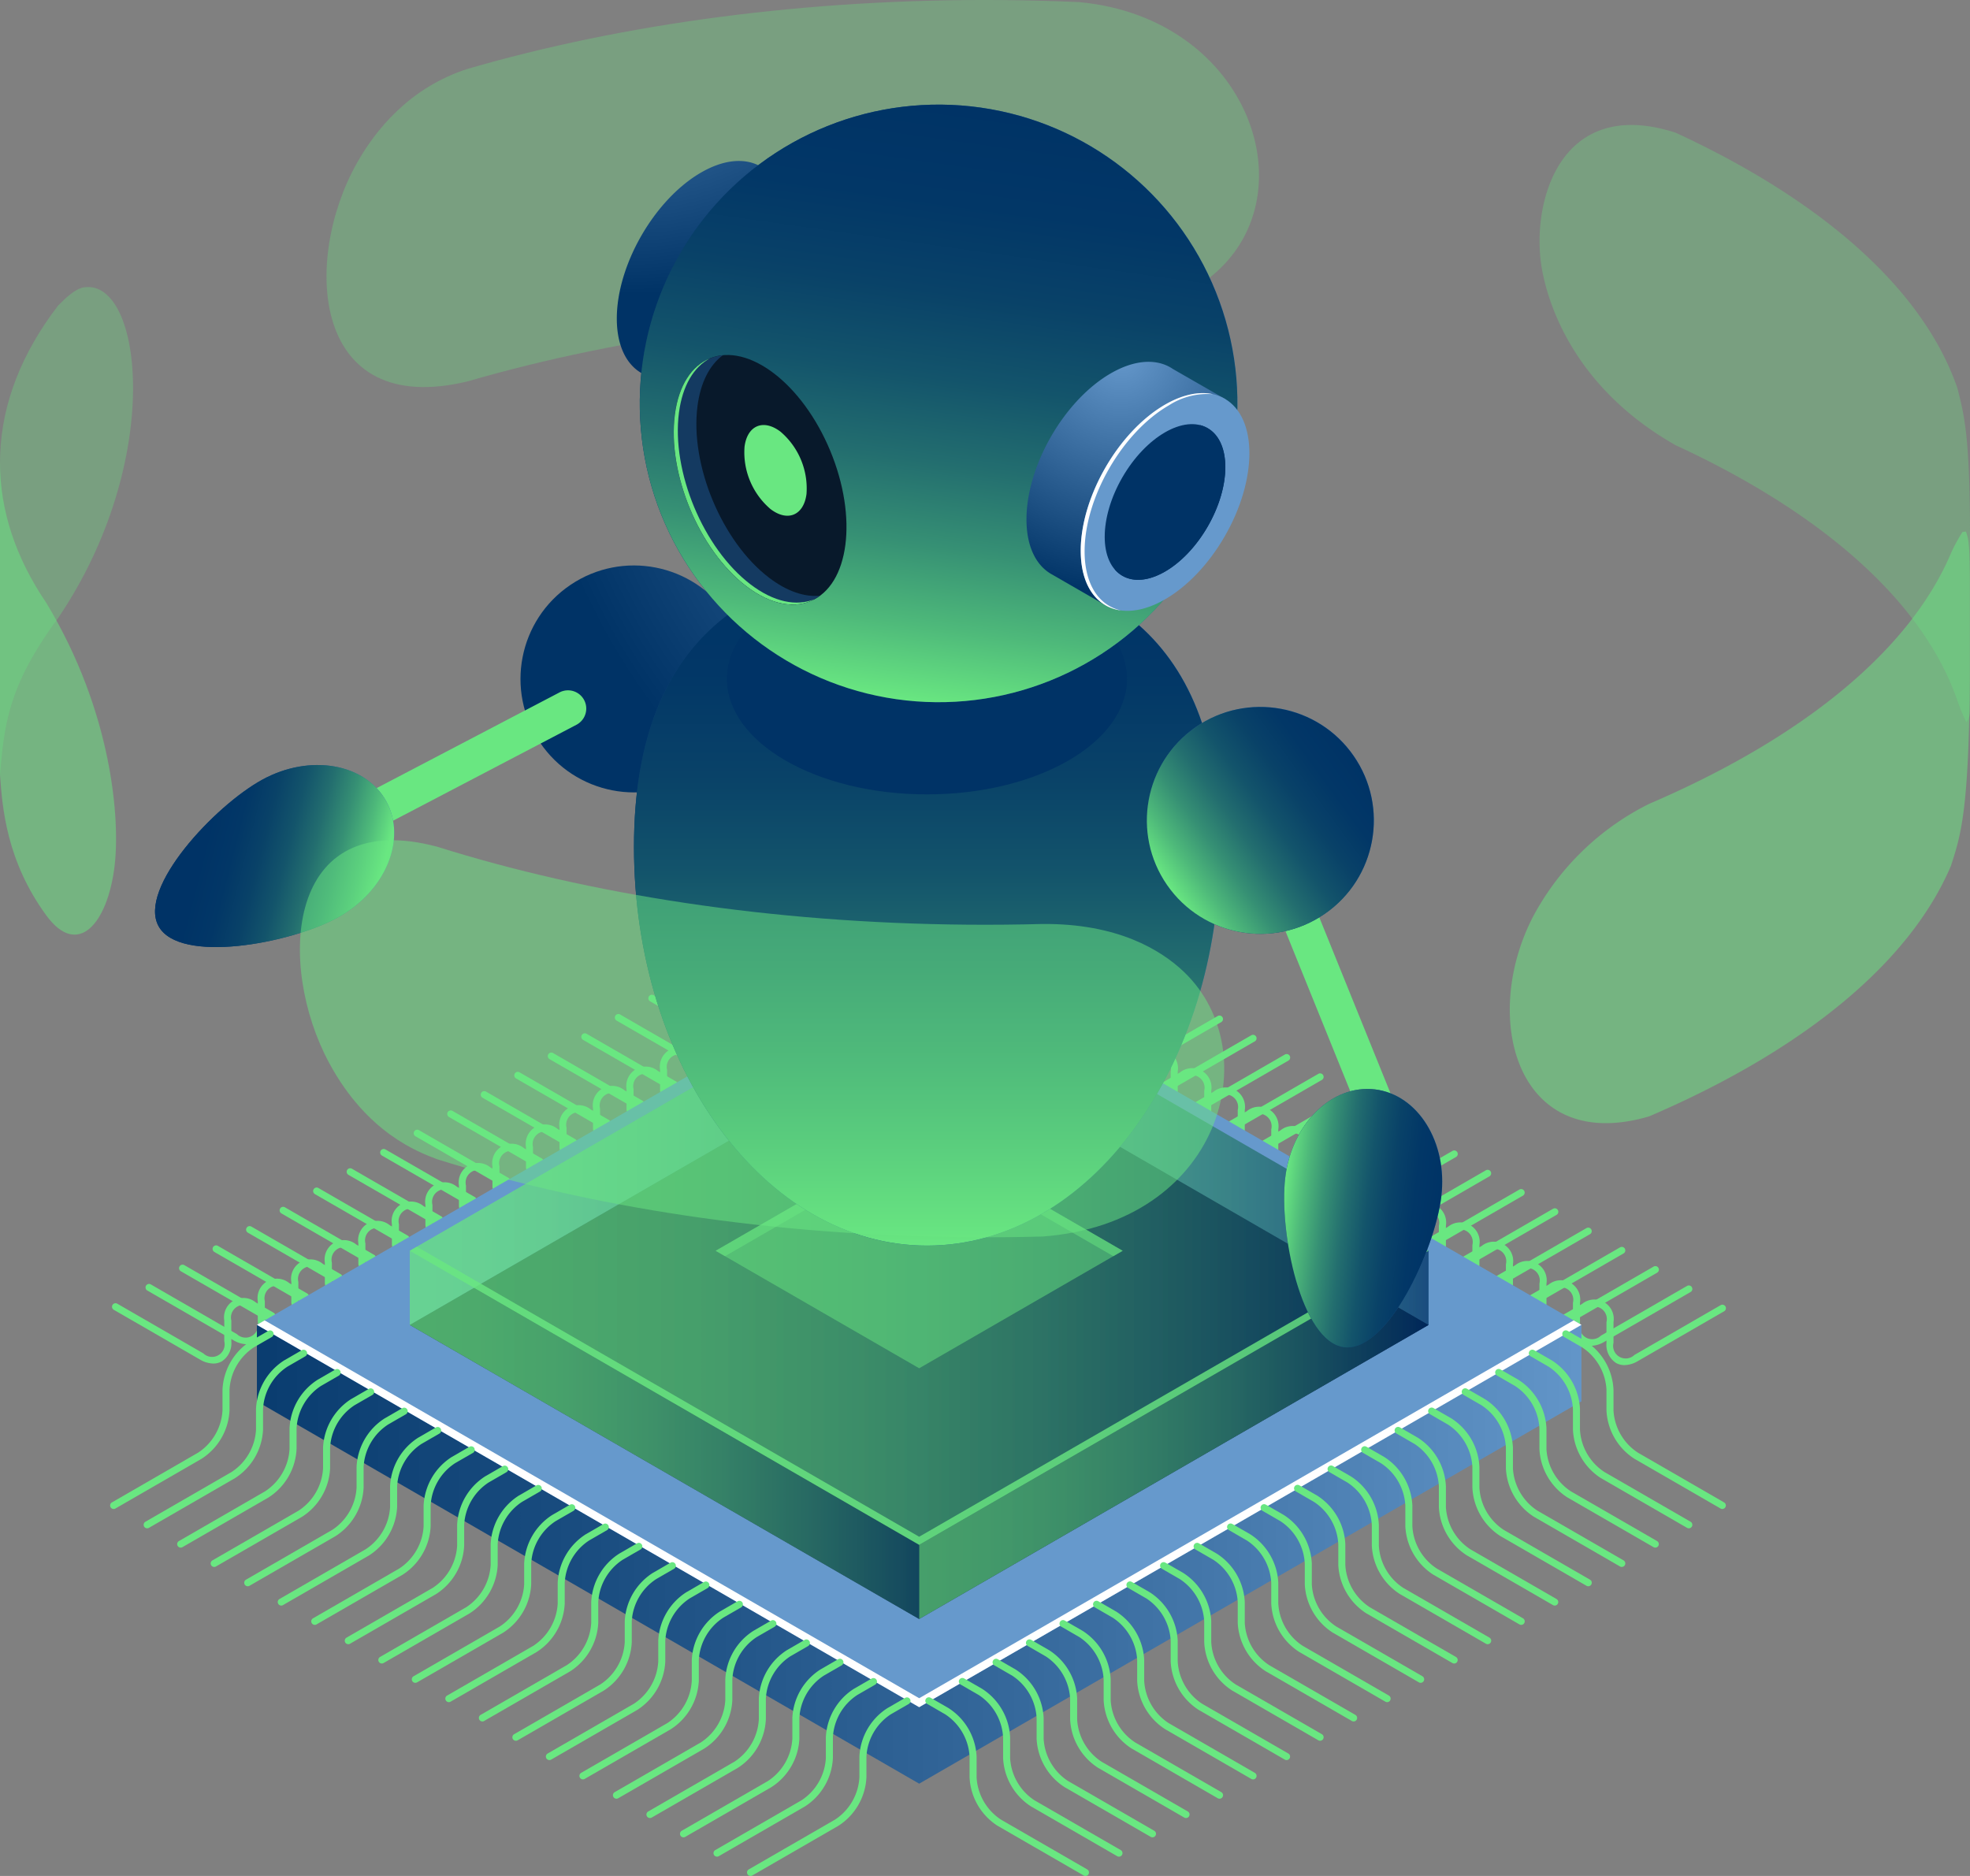 <svg xmlns="http://www.w3.org/2000/svg" xmlns:xlink="http://www.w3.org/1999/xlink" viewBox="0 0 295.961 281.868"><rect x="0" y="0" width="295.961" height="281.868" fill="#808080" stroke="none"/><defs><style>.cls-1{isolation:isolate;}.cls-11,.cls-14,.cls-16,.cls-2{fill:#69e781;}.cls-19,.cls-2,.cls-31,.cls-33{mix-blend-mode:lighten;}.cls-3{fill:url(#Безымянный_градиент_8);}.cls-4{fill:#69c;}.cls-5{fill:#fff;}.cls-6{fill:#003;}.cls-10,.cls-11,.cls-12,.cls-13,.cls-34,.cls-7,.cls-8,.cls-9{opacity:0.5;}.cls-7{fill:url(#Безымянный_градиент_7);}.cls-8{fill:url(#Безымянный_градиент_7-2);}.cls-9{fill:url(#Безымянный_градиент_7-3);}.cls-10{fill:url(#Безымянный_градиент_7-4);}.cls-12{fill:url(#Безымянный_градиент_7-5);}.cls-13{fill:url(#Безымянный_градиент_7-6);}.cls-14{opacity:0.8;}.cls-15{opacity:0.3;}.cls-17{fill:url(#Безымянный_градиент_3);}.cls-18{fill:url(#Безымянный_градиент_3-2);}.cls-20{fill:url(#Безымянный_градиент_2);}.cls-21{fill:#036;}.cls-22{fill:url(#Безымянный_градиент_3-3);}.cls-23{fill:url(#Безымянный_градиент_3-4);}.cls-24{fill:url(#Безымянный_градиент_2-2);}.cls-25{fill:url(#Безымянный_градиент_3-5);}.cls-26{fill:#08192b;}.cls-27{fill:#143a61;}.cls-28{fill:url(#Безымянный_градиент_3-6);}.cls-29{fill:url(#Безымянный_градиент_2-3);}.cls-30{fill:url(#Безымянный_градиент_3-7);}.cls-31{fill:url(#Безымянный_градиент_2-4);}.cls-32{fill:url(#Безымянный_градиент_3-8);}.cls-33{fill:url(#Безымянный_градиент_2-5);}</style><linearGradient id="Безымянный_градиент_8" x1="-10.598" y1="233.531" x2="244.391" y2="233.531" gradientUnits="userSpaceOnUse"><stop offset="0" stop-color="#036"/><stop offset="0.163" stop-color="#073a6d"/><stop offset="0.402" stop-color="#1b4e81"/><stop offset="0.688" stop-color="#3b6ea1"/><stop offset="1" stop-color="#69c"/></linearGradient><linearGradient id="Безымянный_градиент_7" x1="61.565" y1="199.074" x2="214.616" y2="199.074" gradientUnits="userSpaceOnUse"><stop offset="0" stop-color="#69e781"/><stop offset="0.128" stop-color="#66e280"/><stop offset="0.279" stop-color="#5ed47e"/><stop offset="0.441" stop-color="#50bc7b"/><stop offset="0.612" stop-color="#3d9b76"/><stop offset="0.789" stop-color="#24706f"/><stop offset="0.969" stop-color="#063d67"/><stop offset="1" stop-color="#036"/></linearGradient><linearGradient id="Безымянный_градиент_7-2" x1="138.089" y1="171.413" x2="214.616" y2="171.413" xlink:href="#Безымянный_градиент_7"/><linearGradient id="Безымянный_градиент_7-3" x1="61.565" y1="171.412" x2="138.091" y2="171.412" xlink:href="#Безымянный_градиент_7"/><linearGradient id="Безымянный_градиент_7-4" x1="61.565" y1="187.933" x2="214.616" y2="187.933" xlink:href="#Безымянный_градиент_7"/><linearGradient id="Безымянный_градиент_7-5" x1="138.091" y1="215.595" x2="214.616" y2="215.595" xlink:href="#Безымянный_градиент_7"/><linearGradient id="Безымянный_градиент_7-6" x1="61.565" y1="215.594" x2="138.091" y2="215.594" xlink:href="#Безымянный_градиент_7"/><radialGradient id="Безымянный_градиент_3" cx="-87.55" cy="-172.83" r="98.409" gradientTransform="matrix(0.705, 0.709, -0.709, 0.705, 294.786, 399.535)" gradientUnits="userSpaceOnUse"><stop offset="0" stop-color="#69c"/><stop offset="1" stop-color="#036"/></radialGradient><radialGradient id="Безымянный_градиент_3-2" cx="912.292" cy="334.79" r="97.22" gradientTransform="translate(-382.26 -123.18) scale(0.778 1.059)" xlink:href="#Безымянный_градиент_3"/><linearGradient id="Безымянный_градиент_2" x1="878.914" y1="399.84" x2="878.914" y2="302.66" gradientTransform="translate(-382.26 -123.18) scale(0.778 1.059)" gradientUnits="userSpaceOnUse"><stop offset="0" stop-color="#69e781"/><stop offset="0.129" stop-color="#4eb97a"/><stop offset="0.263" stop-color="#369074"/><stop offset="0.401" stop-color="#236e6f"/><stop offset="0.542" stop-color="#13546b"/><stop offset="0.686" stop-color="#094268"/><stop offset="0.836" stop-color="#023767"/><stop offset="1" stop-color="#036"/></linearGradient><radialGradient id="Безымянный_градиент_3-3" cx="257.302" cy="104.106" r="53.271" gradientTransform="matrix(1, 0, 0, 1, 0, 0)" xlink:href="#Безымянный_градиент_3"/><radialGradient id="Безымянный_градиент_3-4" cx="331.385" cy="167.141" r="75.879" gradientTransform="translate(86.546 -100.478) rotate(21.865)" xlink:href="#Безымянный_градиент_3"/><linearGradient id="Безымянный_градиент_2-2" x1="297.12" y1="218.255" x2="309.617" y2="129.33" gradientTransform="translate(86.546 -100.478) rotate(21.865)" xlink:href="#Безымянный_градиент_2"/><radialGradient id="Безымянный_градиент_3-5" cx="330.778" cy="166.334" r="36.035" gradientTransform="matrix(1, 0, 0, 1, 0, 0)" xlink:href="#Безымянный_градиент_3"/><radialGradient id="Безымянный_градиент_3-6" cx="-52.778" cy="-113.867" r="35.567" gradientTransform="translate(321.361 350.211) rotate(45.871)" xlink:href="#Безымянный_градиент_3"/><linearGradient id="Безымянный_градиент_2-3" x1="-72.11" y1="-88.483" x2="-48.943" y2="-113.5" gradientTransform="translate(321.361 350.211) rotate(45.871)" xlink:href="#Безымянный_градиент_2"/><radialGradient id="Безымянный_градиент_3-7" cx="309.092" cy="-1700.767" r="32.951" gradientTransform="matrix(0.911, 0.109, -0.179, 1.501, -202.92, 2798.709)" xlink:href="#Безымянный_градиент_3"/><linearGradient id="Безымянный_градиент_2-4" x1="219.002" y1="364.27" x2="244.737" y2="364.27" gradientTransform="matrix(0.911, 0.109, -0.136, 1.14, 204.873, -144.202)" xlink:href="#Безымянный_градиент_2"/><radialGradient id="Безымянный_градиент_3-8" cx="-2238.824" cy="-2254.407" r="32.951" gradientTransform="matrix(0.441, 0.805, -1.326, 0.727, -1766.727, 3670.43)" xlink:href="#Безымянный_градиент_3"/><linearGradient id="Безымянный_градиент_2-5" x1="-2685.192" y1="-155.641" x2="-2700.617" y2="-135.041" gradientTransform="matrix(0.441, 0.805, -1.007, 0.552, 1247.89, 2489.133)" xlink:href="#Безымянный_градиент_2"/></defs><title>768 [преобразованный]</title><g class="cls-1"><g id="Слой_1" data-name="Слой 1"><path class="cls-2" d="M290.091,263.01a4.099,4.099,0,0,1-2.022-.609l-12.948-7.476a.529.529,0,0,1,.528-.916l12.948,7.476a1.887,1.887,0,0,0,3.141-1.813v-3.122a2.912,2.912,0,0,1,4.726-2.728l2.705,1.56a.529.529,0,0,1-.528.916l-2.705-1.56a1.886,1.886,0,0,0-3.141,1.812v3.122a3.26,3.26,0,0,1-1.416,3.004A2.535,2.535,0,0,1,290.091,263.01Z" transform="translate(-162.359 -113.177)"/><path class="cls-2" d="M285.055,265.907a4.091,4.091,0,0,1-2.022-.611l-12.947-7.474a.529.529,0,0,1,.528-.916l12.947,7.475a1.887,1.887,0,0,0,3.141-1.812v-3.123a2.913,2.913,0,0,1,4.726-2.729l2.704,1.562a.529.529,0,0,1-.528.916l-2.704-1.562a1.887,1.887,0,0,0-3.141,1.812v3.123a3.26,3.26,0,0,1-1.417,3.004A2.545,2.545,0,0,1,285.055,265.907Z" transform="translate(-162.359 -113.177)"/><path class="cls-2" d="M280.019,268.804a4.097,4.097,0,0,1-2.022-.609l-12.948-7.476a.529.529,0,0,1,.528-.916l12.948,7.476a1.887,1.887,0,0,0,3.141-1.813v-3.122a2.912,2.912,0,0,1,4.726-2.728l2.704,1.56a.529.529,0,0,1-.528.916l-2.704-1.561a1.887,1.887,0,0,0-3.141,1.812v3.122a3.261,3.261,0,0,1-1.416,3.004A2.535,2.535,0,0,1,280.019,268.804Z" transform="translate(-162.359 -113.177)"/><path class="cls-2" d="M274.983,271.701a4.092,4.092,0,0,1-2.022-.611l-12.948-7.474a.529.529,0,0,1,.528-.916l12.948,7.475a1.887,1.887,0,0,0,3.141-1.812v-3.123a2.913,2.913,0,0,1,4.726-2.728l2.704,1.562a.529.529,0,0,1-.528.916l-2.705-1.562a1.887,1.887,0,0,0-3.141,1.812v3.123a3.26,3.26,0,0,1-1.417,3.004A2.545,2.545,0,0,1,274.983,271.701Z" transform="translate(-162.359 -113.177)"/><path class="cls-2" d="M269.947,274.598a4.099,4.099,0,0,1-2.022-.609l-12.947-7.476a.529.529,0,0,1,.528-.916l12.947,7.476a1.887,1.887,0,0,0,3.141-1.813v-3.122a2.912,2.912,0,0,1,4.726-2.728l2.704,1.56a.529.529,0,0,1-.528.916l-2.704-1.56a1.887,1.887,0,0,0-3.141,1.812v3.122a3.261,3.261,0,0,1-1.416,3.004A2.537,2.537,0,0,1,269.947,274.598Z" transform="translate(-162.359 -113.177)"/><path class="cls-2" d="M264.911,277.494a4.099,4.099,0,0,1-2.022-.609l-12.948-7.476a.529.529,0,0,1,.528-.916l12.948,7.476a1.887,1.887,0,0,0,3.141-1.812V271.033a2.913,2.913,0,0,1,4.726-2.728l2.704,1.562a.529.529,0,0,1-.528.916l-2.704-1.562a1.887,1.887,0,0,0-3.141,1.812v3.123a3.259,3.259,0,0,1-1.416,3.003A2.533,2.533,0,0,1,264.911,277.494Z" transform="translate(-162.359 -113.177)"/><path class="cls-2" d="M259.875,280.391a4.1,4.1,0,0,1-2.022-.609l-12.948-7.476a.529.529,0,0,1,.528-.916l12.948,7.476a1.887,1.887,0,0,0,3.141-1.813v-3.122a2.913,2.913,0,0,1,4.726-2.729l2.705,1.562a.529.529,0,0,1-.528.916l-2.705-1.562a1.887,1.887,0,0,0-3.141,1.813v3.122a3.261,3.261,0,0,1-1.416,3.004A2.537,2.537,0,0,1,259.875,280.391Z" transform="translate(-162.359 -113.177)"/><path class="cls-2" d="M254.839,283.288a4.089,4.089,0,0,1-2.022-.609l-12.947-7.476a.529.529,0,0,1,.528-.916l12.947,7.476a1.887,1.887,0,0,0,3.141-1.812v-3.123a2.913,2.913,0,0,1,4.726-2.728l2.704,1.562a.529.529,0,0,1-.528.916l-2.704-1.562a1.887,1.887,0,0,0-3.141,1.812v3.123a3.26,3.26,0,0,1-1.416,3.003A2.537,2.537,0,0,1,254.839,283.288Z" transform="translate(-162.359 -113.177)"/><path class="cls-2" d="M249.803,286.185a4.097,4.097,0,0,1-2.022-.609l-12.948-7.476a.529.529,0,0,1,.528-.916l12.948,7.476a1.887,1.887,0,0,0,3.141-1.813v-3.122a2.913,2.913,0,0,1,4.726-2.729l2.704,1.562a.529.529,0,0,1-.528.916l-2.704-1.562a1.887,1.887,0,0,0-3.141,1.813v3.122a3.26,3.26,0,0,1-1.416,3.004A2.535,2.535,0,0,1,249.803,286.185Z" transform="translate(-162.359 -113.177)"/><path class="cls-2" d="M244.767,289.082a4.089,4.089,0,0,1-2.022-.609l-12.948-7.476a.529.529,0,0,1,.528-.916l12.948,7.476a1.887,1.887,0,0,0,3.141-1.812v-3.123a2.913,2.913,0,0,1,4.726-2.728l2.705,1.562a.529.529,0,0,1-.528.916l-2.705-1.562a1.887,1.887,0,0,0-3.141,1.812v3.123a3.26,3.26,0,0,1-1.416,3.003A2.537,2.537,0,0,1,244.767,289.082Z" transform="translate(-162.359 -113.177)"/><path class="cls-2" d="M239.731,291.979a4.094,4.094,0,0,1-2.022-.611l-12.947-7.474a.529.529,0,0,1,.528-.916l12.947,7.475a1.887,1.887,0,0,0,3.141-1.812v-3.122a2.913,2.913,0,0,1,4.726-2.729l2.704,1.562a.529.529,0,0,1-.528.916l-2.704-1.562a1.887,1.887,0,0,0-3.141,1.813v3.122a3.26,3.26,0,0,1-1.417,3.004A2.542,2.542,0,0,1,239.731,291.979Z" transform="translate(-162.359 -113.177)"/><path class="cls-2" d="M234.695,294.876a4.099,4.099,0,0,1-2.022-.609l-12.948-7.476a.529.529,0,0,1,.528-.916l12.948,7.476a1.887,1.887,0,0,0,3.141-1.812v-3.123a2.912,2.912,0,0,1,4.726-2.728l2.704,1.561a.529.529,0,0,1-.528.916l-2.704-1.562a1.887,1.887,0,0,0-3.141,1.812v3.123a3.259,3.259,0,0,1-1.416,3.003A2.533,2.533,0,0,1,234.695,294.876Z" transform="translate(-162.359 -113.177)"/><path class="cls-2" d="M229.66,297.773a4.095,4.095,0,0,1-2.022-.611l-12.948-7.474a.529.529,0,0,1,.528-.916l12.948,7.475a1.887,1.887,0,0,0,3.141-1.812v-3.122a2.913,2.913,0,0,1,4.726-2.729l2.705,1.562a.529.529,0,0,1-.528.916l-2.705-1.562a1.887,1.887,0,0,0-3.141,1.813v3.122a3.26,3.26,0,0,1-1.417,3.004A2.541,2.541,0,0,1,229.66,297.773Z" transform="translate(-162.359 -113.177)"/><path class="cls-2" d="M224.623,300.67a4.099,4.099,0,0,1-2.022-.609l-12.947-7.476a.529.529,0,0,1,.528-.916l12.947,7.476a1.887,1.887,0,0,0,3.141-1.813v-3.122a2.912,2.912,0,0,1,4.726-2.728l2.704,1.56a.529.529,0,0,1-.528.916l-2.704-1.561a1.887,1.887,0,0,0-3.141,1.812v3.122a3.26,3.26,0,0,1-1.416,3.004A2.536,2.536,0,0,1,224.623,300.67Z" transform="translate(-162.359 -113.177)"/><path class="cls-2" d="M219.588,303.567a4.095,4.095,0,0,1-2.022-.611l-12.948-7.474a.529.529,0,0,1,.528-.916l12.948,7.475a1.886,1.886,0,0,0,3.141-1.812v-3.122a2.913,2.913,0,0,1,4.726-2.729l2.704,1.562a.529.529,0,0,1-.528.916l-2.704-1.562a1.887,1.887,0,0,0-3.141,1.813v3.122a3.259,3.259,0,0,1-1.417,3.004A2.541,2.541,0,0,1,219.588,303.567Z" transform="translate(-162.359 -113.177)"/><path class="cls-2" d="M214.551,306.464a4.099,4.099,0,0,1-2.022-.609l-12.948-7.476a.529.529,0,0,1,.528-.916l12.948,7.476a1.887,1.887,0,0,0,3.141-1.813v-3.122a2.912,2.912,0,0,1,4.726-2.728l2.704,1.56a.529.529,0,0,1-.528.916l-2.704-1.56a1.886,1.886,0,0,0-3.141,1.812v3.122a3.261,3.261,0,0,1-1.416,3.004A2.536,2.536,0,0,1,214.551,306.464Z" transform="translate(-162.359 -113.177)"/><path class="cls-2" d="M209.515,309.361a4.091,4.091,0,0,1-2.022-.611l-12.947-7.474a.529.529,0,0,1,.528-.916l12.947,7.475a1.887,1.887,0,0,0,3.141-1.812v-3.123a2.913,2.913,0,0,1,4.726-2.729l2.705,1.562a.529.529,0,0,1-.528.916l-2.705-1.562a1.887,1.887,0,0,0-3.141,1.812v3.123a3.26,3.26,0,0,1-1.417,3.004A2.545,2.545,0,0,1,209.515,309.361Z" transform="translate(-162.359 -113.177)"/><path class="cls-2" d="M204.479,312.258a4.099,4.099,0,0,1-2.022-.609l-12.947-7.476a.529.529,0,0,1,.528-.916l12.947,7.476a1.887,1.887,0,0,0,3.141-1.813v-3.122a2.912,2.912,0,0,1,4.726-2.728l2.704,1.56a.529.529,0,0,1-.528.916l-2.704-1.561a1.887,1.887,0,0,0-3.141,1.812v3.122a3.261,3.261,0,0,1-1.416,3.004A2.537,2.537,0,0,1,204.479,312.258Z" transform="translate(-162.359 -113.177)"/><path class="cls-2" d="M199.443,315.154a4.099,4.099,0,0,1-2.022-.609l-12.948-7.476a.529.529,0,0,1,.528-.916l12.948,7.476a1.887,1.887,0,0,0,3.141-1.812v-3.123a2.913,2.913,0,0,1,4.726-2.728l2.704,1.562a.529.529,0,0,1-.528.916l-2.704-1.562a1.887,1.887,0,0,0-3.141,1.812v3.123a3.259,3.259,0,0,1-1.416,3.003A2.533,2.533,0,0,1,199.443,315.154Z" transform="translate(-162.359 -113.177)"/><path class="cls-2" d="M194.407,318.052a4.099,4.099,0,0,1-2.022-.609l-12.948-7.476a.529.529,0,0,1,.528-.916l12.948,7.476a1.887,1.887,0,0,0,3.141-1.813v-3.122a2.913,2.913,0,0,1,4.726-2.729l2.705,1.562a.529.529,0,0,1-.528.916l-2.704-1.562a1.887,1.887,0,0,0-3.141,1.813v3.122a3.26,3.26,0,0,1-1.416,3.004A2.536,2.536,0,0,1,194.407,318.052Z" transform="translate(-162.359 -113.177)"/><path class="cls-2" d="M310.726,263.246a2.535,2.535,0,0,1-1.288-.335,3.26,3.26,0,0,1-1.416-3.003v-3.123a1.887,1.887,0,0,0-3.142-1.812l-2.703,1.562a.529.529,0,1,1-.529-.916l2.704-1.562a2.913,2.913,0,0,1,4.726,2.728v3.123a1.887,1.887,0,0,0,3.142,1.812L325.166,254.245a.529.529,0,1,1,.529.916L312.748,262.637A4.103,4.103,0,0,1,310.726,263.246Z" transform="translate(-162.359 -113.177)"/><path class="cls-2" d="M315.761,266.143a2.543,2.543,0,0,1-1.287-.335,3.26,3.26,0,0,1-1.416-3.004v-3.122a1.887,1.887,0,0,0-3.141-1.813l-2.704,1.562a.529.529,0,1,1-.529-.916l2.704-1.562a2.914,2.914,0,0,1,4.727,2.729v3.122a1.887,1.887,0,0,0,3.141,1.813l12.948-7.476a.528.528,0,0,1,.527.916l-12.947,7.475A4.101,4.101,0,0,1,315.761,266.143Z" transform="translate(-162.359 -113.177)"/><path class="cls-2" d="M320.797,269.04a2.543,2.543,0,0,1-1.287-.334,3.261,3.261,0,0,1-1.416-3.004v-3.123a1.887,1.887,0,0,0-3.141-1.812L312.249,262.328a.529.529,0,0,1-.529-.916l2.704-1.562a2.913,2.913,0,0,1,4.727,2.728v3.123a1.886,1.886,0,0,0,3.14,1.812l12.948-7.476a.529.529,0,0,1,.529.916l-12.948,7.476A4.099,4.099,0,0,1,320.797,269.04Z" transform="translate(-162.359 -113.177)"/><path class="cls-2" d="M325.833,271.937a2.539,2.539,0,0,1-1.287-.335,3.259,3.259,0,0,1-1.417-3.004v-3.122a1.886,1.886,0,0,0-3.14-1.813l-2.706,1.562a.529.529,0,0,1-.527-.916l2.705-1.562a2.912,2.912,0,0,1,4.725,2.729v3.122a1.887,1.887,0,0,0,3.141,1.813l12.949-7.476a.528.528,0,1,1,.527.916l-12.948,7.475A4.097,4.097,0,0,1,325.833,271.937Z" transform="translate(-162.359 -113.177)"/><path class="cls-2" d="M330.869,274.834a2.525,2.525,0,0,1-1.288-.335,3.26,3.26,0,0,1-1.416-3.003v-3.123a1.887,1.887,0,0,0-3.141-1.813l-2.704,1.562a.529.529,0,0,1-.529-.916l2.704-1.562a2.913,2.913,0,0,1,4.727,2.728v3.123a1.887,1.887,0,0,0,3.142,1.812l12.946-7.476a.529.529,0,0,1,.529.916l-12.947,7.476A4.1,4.1,0,0,1,330.869,274.834Z" transform="translate(-162.359 -113.177)"/><path class="cls-2" d="M335.904,277.731a2.543,2.543,0,0,1-1.287-.335,3.26,3.26,0,0,1-1.416-3.004v-3.122a1.887,1.887,0,0,0-3.142-1.813l-2.703,1.562a.529.529,0,0,1-.529-.916l2.704-1.562a2.913,2.913,0,0,1,4.726,2.729v3.122a1.887,1.887,0,0,0,3.141,1.813l12.948-7.476a.528.528,0,1,1,.527.916l-12.947,7.475A4.101,4.101,0,0,1,335.904,277.731Z" transform="translate(-162.359 -113.177)"/><path class="cls-2" d="M340.941,280.628a2.535,2.535,0,0,1-1.288-.335,3.26,3.26,0,0,1-1.416-3.004v-3.122a1.886,1.886,0,0,0-3.141-1.812l-2.705,1.561a.528.528,0,1,1-.527-.916l2.704-1.561a2.912,2.912,0,0,1,4.726,2.728v3.122a1.887,1.887,0,0,0,3.142,1.813l12.946-7.476a.529.529,0,1,1,.529.916l-12.947,7.476A4.102,4.102,0,0,1,340.941,280.628Z" transform="translate(-162.359 -113.177)"/><path class="cls-2" d="M345.977,283.525a2.544,2.544,0,0,1-1.287-.335,3.261,3.261,0,0,1-1.416-3.004v-3.122a1.887,1.887,0,0,0-3.141-1.813l-2.704,1.562a.529.529,0,0,1-.529-.916l2.704-1.562a2.914,2.914,0,0,1,4.727,2.729v3.122a1.886,1.886,0,0,0,3.141,1.812l12.948-7.475a.528.528,0,1,1,.527.916L347.999,282.915A4.101,4.101,0,0,1,345.977,283.525Z" transform="translate(-162.359 -113.177)"/><path class="cls-2" d="M351.014,286.422a2.544,2.544,0,0,1-1.288-.334,3.262,3.262,0,0,1-1.416-3.005v-3.122a1.887,1.887,0,0,0-3.141-1.813l-2.705,1.562a.528.528,0,0,1-.527-.916l2.704-1.56a2.913,2.913,0,0,1,4.726,2.728v3.122a1.886,1.886,0,0,0,3.14,1.813l12.948-7.476a.529.529,0,0,1,.529.916l-12.948,7.476A4.099,4.099,0,0,1,351.014,286.422Z" transform="translate(-162.359 -113.177)"/><path class="cls-2" d="M356.049,289.319a2.544,2.544,0,0,1-1.287-.335,3.259,3.259,0,0,1-1.417-3.004v-3.123a1.886,1.886,0,0,0-3.14-1.812l-2.706,1.562a.528.528,0,1,1-.527-.916l2.705-1.562a2.912,2.912,0,0,1,4.725,2.729v3.123a1.887,1.887,0,0,0,3.141,1.813l12.949-7.476a.528.528,0,1,1,.527.916l-12.948,7.475A4.094,4.094,0,0,1,356.049,289.319Z" transform="translate(-162.359 -113.177)"/><path class="cls-2" d="M361.085,292.216a2.538,2.538,0,0,1-1.288-.335,3.26,3.26,0,0,1-1.416-3.004v-3.122a1.886,1.886,0,0,0-3.141-1.812l-2.705,1.561a.528.528,0,0,1-.527-.916l2.704-1.561a2.912,2.912,0,0,1,4.726,2.728v3.122a1.887,1.887,0,0,0,3.141,1.813l12.947-7.476a.529.529,0,0,1,.529.916l-12.947,7.476A4.099,4.099,0,0,1,361.085,292.216Z" transform="translate(-162.359 -113.177)"/><path class="cls-2" d="M366.121,295.112a2.535,2.535,0,0,1-1.288-.335,3.26,3.26,0,0,1-1.416-3.003v-3.123a1.887,1.887,0,0,0-3.142-1.812l-2.703,1.562a.529.529,0,1,1-.529-.916l2.704-1.562a2.913,2.913,0,0,1,4.726,2.728v3.123a1.887,1.887,0,0,0,3.142,1.812l12.946-7.476a.529.529,0,1,1,.529.916l-12.947,7.476A4.103,4.103,0,0,1,366.121,295.112Z" transform="translate(-162.359 -113.177)"/><path class="cls-2" d="M371.157,298.01a2.534,2.534,0,0,1-1.288-.335,3.261,3.261,0,0,1-1.416-3.004v-3.122a1.887,1.887,0,0,0-3.142-1.813l-2.703,1.562a.529.529,0,1,1-.529-.916l2.704-1.562a2.914,2.914,0,0,1,4.727,2.729v3.122a1.887,1.887,0,0,0,3.142,1.813l12.946-7.476a.529.529,0,0,1,.529.916l-12.947,7.476A4.102,4.102,0,0,1,371.157,298.01Z" transform="translate(-162.359 -113.177)"/><path class="cls-2" d="M376.193,300.906a2.535,2.535,0,0,1-1.288-.335,3.26,3.26,0,0,1-1.416-3.003v-3.123a1.887,1.887,0,0,0-3.142-1.812l-2.703,1.562a.529.529,0,0,1-.529-.916l2.704-1.562a2.913,2.913,0,0,1,4.727,2.729v3.123a1.887,1.887,0,0,0,3.142,1.812l12.946-7.476a.529.529,0,0,1,.529.916l-12.947,7.476A4.102,4.102,0,0,1,376.193,300.906Z" transform="translate(-162.359 -113.177)"/><path class="cls-2" d="M381.229,303.804a2.535,2.535,0,0,1-1.288-.335,3.261,3.261,0,0,1-1.416-3.004v-3.122a1.887,1.887,0,0,0-3.141-1.813l-2.704,1.562a.529.529,0,0,1-.529-.916l2.704-1.562a2.914,2.914,0,0,1,4.727,2.729v3.122a1.887,1.887,0,0,0,3.142,1.813l12.946-7.476a.529.529,0,1,1,.529.916L383.252,303.194A4.102,4.102,0,0,1,381.229,303.804Z" transform="translate(-162.359 -113.177)"/><path class="cls-2" d="M386.265,306.7a2.543,2.543,0,0,1-1.287-.334,3.262,3.262,0,0,1-1.416-3.004v-3.123a1.887,1.887,0,0,0-3.141-1.812l-2.704,1.562a.529.529,0,1,1-.529-.916l2.704-1.562a2.913,2.913,0,0,1,4.727,2.728v3.123a1.886,1.886,0,0,0,3.14,1.812l12.948-7.476a.529.529,0,0,1,.529.916l-12.948,7.476A4.1,4.1,0,0,1,386.265,306.7Z" transform="translate(-162.359 -113.177)"/><path class="cls-2" d="M391.301,309.598a2.538,2.538,0,0,1-1.287-.335,3.259,3.259,0,0,1-1.417-3.004v-3.122a1.886,1.886,0,0,0-3.14-1.813l-2.706,1.562a.528.528,0,1,1-.527-.916l2.705-1.562a2.912,2.912,0,0,1,4.725,2.729v3.122a1.887,1.887,0,0,0,3.141,1.813l12.949-7.476a.528.528,0,0,1,.527.916l-12.948,7.475A4.098,4.098,0,0,1,391.301,309.598Z" transform="translate(-162.359 -113.177)"/><path class="cls-2" d="M396.337,312.494a2.528,2.528,0,0,1-1.288-.335,3.26,3.26,0,0,1-1.416-3.003V306.033a1.887,1.887,0,0,0-3.141-1.813l-2.704,1.562a.529.529,0,1,1-.529-.916l2.704-1.562a2.913,2.913,0,0,1,4.727,2.728v3.123a1.887,1.887,0,0,0,3.141,1.812l12.947-7.476a.529.529,0,1,1,.529.916l-12.947,7.476A4.099,4.099,0,0,1,396.337,312.494Z" transform="translate(-162.359 -113.177)"/><path class="cls-2" d="M401.372,315.391a2.544,2.544,0,0,1-1.287-.335,3.261,3.261,0,0,1-1.416-3.004v-3.122a1.887,1.887,0,0,0-3.142-1.813l-2.703,1.562a.529.529,0,0,1-.529-.916l2.704-1.562a2.914,2.914,0,0,1,4.727,2.729v3.122a1.887,1.887,0,0,0,3.141,1.813l12.948-7.476a.528.528,0,0,1,.527.916l-12.947,7.475A4.101,4.101,0,0,1,401.372,315.391Z" transform="translate(-162.359 -113.177)"/><path class="cls-2" d="M406.409,318.288a2.535,2.535,0,0,1-1.288-.335,3.26,3.26,0,0,1-1.416-3.003v-3.123a1.886,1.886,0,0,0-3.141-1.812l-2.704,1.562a.529.529,0,1,1-.529-.916l2.704-1.562a2.913,2.913,0,0,1,4.726,2.728v3.123a1.887,1.887,0,0,0,3.142,1.812l12.946-7.476a.529.529,0,1,1,.529.916l-12.947,7.476A4.102,4.102,0,0,1,406.409,318.288Z" transform="translate(-162.359 -113.177)"/><polygon class="cls-3" points="237.584 199.062 237.584 210.559 138.091 268.001 38.596 210.558 38.596 199.06 237.584 199.062"/><polygon class="cls-4" points="138.091 256.504 38.596 199.06 138.089 141.618 237.584 199.062 138.091 256.504"/><polygon class="cls-5" points="138.091 255.161 39.759 198.389 38.596 199.06 138.091 256.504 237.584 199.062 236.421 198.39 138.091 255.161"/><polygon class="cls-6" points="138.091 243.255 61.566 199.073 138.089 154.892 214.614 199.074 138.091 243.255"/><polygon class="cls-7" points="138.091 243.256 61.564 199.074 138.089 154.892 214.616 199.075 138.091 243.256"/><polygon class="cls-8" points="138.089 143.751 214.616 187.934 214.616 199.074 138.089 154.892 138.089 143.751"/><polygon class="cls-9" points="138.091 154.892 61.564 199.073 61.564 187.932 138.089 143.751 138.091 154.892"/><polygon class="cls-10" points="138.091 232.115 61.564 187.932 138.089 143.751 214.616 187.934 138.091 232.115"/><polygon class="cls-11" points="138.09 205.587 107.512 187.933 138.09 170.279 168.668 187.933 138.09 205.587"/><polygon class="cls-11" points="138.09 171.903 167.261 188.746 168.668 187.933 138.09 170.279 107.512 187.933 108.919 188.745 138.09 171.903"/><polygon class="cls-12" points="138.091 232.115 138.091 243.256 214.616 199.074 214.616 187.934 138.091 232.115"/><polygon class="cls-13" points="61.564 187.932 61.564 199.073 138.091 243.256 138.091 232.115 61.564 187.932"/><polygon class="cls-14" points="138.091 230.899 62.618 187.324 61.564 187.933 138.091 232.115 214.616 187.934 213.562 187.326 138.091 230.899"/><path class="cls-2" d="M325.43,395.045a.526.526,0,0,1-.263-.07l-12.947-7.475a9.156,9.156,0,0,1-4.198-7.271v-3.123a8.119,8.119,0,0,0-3.669-6.354l-2.705-1.562a.529.529,0,1,1,.529-.916l2.704,1.562a9.152,9.152,0,0,1,4.197,7.271v3.123a8.121,8.121,0,0,0,3.67,6.354l12.946,7.475a.528.528,0,0,1-.265.986Z" transform="translate(-162.359 -113.177)"/><path class="cls-2" d="M330.466,392.143a.532.532,0,0,1-.264-.07l-12.947-7.476a9.152,9.152,0,0,1-4.197-7.271v-3.123a8.121,8.121,0,0,0-3.67-6.354l-2.704-1.562a.529.529,0,1,1,.529-.916l2.704,1.562a9.155,9.155,0,0,1,4.197,7.271v3.123a8.119,8.119,0,0,0,3.669,6.354l12.948,7.476a.528.528,0,0,1-.266.986Z" transform="translate(-162.359 -113.177)"/><path class="cls-2" d="M335.502,389.241a.531.531,0,0,1-.264-.07L322.29,381.695a9.156,9.156,0,0,1-4.196-7.271v-3.122a8.127,8.127,0,0,0-3.67-6.356l-2.703-1.56a.529.529,0,0,1,.527-.916l2.704,1.561a9.158,9.158,0,0,1,4.198,7.271v3.122a8.118,8.118,0,0,0,3.669,6.354l12.948,7.476a.529.529,0,0,1-.266.986Z" transform="translate(-162.359 -113.177)"/><path class="cls-2" d="M340.538,386.34a.532.532,0,0,1-.264-.07l-12.948-7.476a9.155,9.155,0,0,1-4.197-7.271v-3.123a8.118,8.118,0,0,0-3.669-6.354l-2.704-1.562a.528.528,0,1,1,.527-.916l2.705,1.562a9.155,9.155,0,0,1,4.197,7.271v3.123a8.121,8.121,0,0,0,3.67,6.354l12.948,7.476a.528.528,0,0,1-.266.986Z" transform="translate(-162.359 -113.177)"/><path class="cls-2" d="M345.573,383.437a.531.531,0,0,1-.264-.07l-12.947-7.476a9.155,9.155,0,0,1-4.197-7.271v-3.123a8.124,8.124,0,0,0-3.67-6.356l-2.704-1.56a.529.529,0,0,1,.529-.916l2.704,1.562a9.158,9.158,0,0,1,4.197,7.271v3.123a8.122,8.122,0,0,0,3.669,6.354l12.948,7.476a.528.528,0,0,1-.266.986Z" transform="translate(-162.359 -113.177)"/><path class="cls-2" d="M350.609,380.535a.526.526,0,0,1-.263-.07l-12.947-7.475a9.156,9.156,0,0,1-4.198-7.271v-3.122a8.119,8.119,0,0,0-3.669-6.354l-2.705-1.562a.529.529,0,0,1,.529-.916l2.704,1.562a9.152,9.152,0,0,1,4.197,7.271v3.122a8.123,8.123,0,0,0,3.67,6.356l12.946,7.475a.528.528,0,0,1-.265.986Z" transform="translate(-162.359 -113.177)"/><path class="cls-2" d="M355.645,377.634a.531.531,0,0,1-.264-.07l-12.947-7.476a9.152,9.152,0,0,1-4.197-7.271v-3.123a8.119,8.119,0,0,0-3.669-6.354l-2.705-1.562a.529.529,0,1,1,.529-.916l2.704,1.562a9.152,9.152,0,0,1,4.197,7.271v3.123a8.119,8.119,0,0,0,3.669,6.354l12.948,7.476a.528.528,0,0,1-.266.986Z" transform="translate(-162.359 -113.177)"/><path class="cls-2" d="M360.682,374.731a.532.532,0,0,1-.264-.07l-12.947-7.476a9.152,9.152,0,0,1-4.197-7.271v-3.122a8.127,8.127,0,0,0-3.67-6.356l-2.704-1.561a.529.529,0,0,1,.529-.916l2.704,1.562a9.16,9.16,0,0,1,4.197,7.271v3.122a8.119,8.119,0,0,0,3.669,6.354l12.948,7.476a.528.528,0,0,1-.266.986Z" transform="translate(-162.359 -113.177)"/><path class="cls-2" d="M365.718,371.829a.525.525,0,0,1-.263-.07l-12.948-7.475a9.158,9.158,0,0,1-4.197-7.271v-3.122a8.12,8.12,0,0,0-3.67-6.354l-2.704-1.562a.529.529,0,0,1,.529-.916l2.704,1.562a9.154,9.154,0,0,1,4.197,7.271v3.122a8.125,8.125,0,0,0,3.669,6.356l12.947,7.474a.528.528,0,0,1-.265.986Z" transform="translate(-162.359 -113.177)"/><path class="cls-2" d="M370.754,368.928a.532.532,0,0,1-.264-.07L357.542,361.382a9.155,9.155,0,0,1-4.197-7.271v-3.123a8.118,8.118,0,0,0-3.669-6.354l-2.704-1.562a.528.528,0,1,1,.527-.916l2.705,1.562a9.155,9.155,0,0,1,4.197,7.271v3.123a8.121,8.121,0,0,0,3.67,6.354l12.948,7.476a.529.529,0,0,1-.266.986Z" transform="translate(-162.359 -113.177)"/><path class="cls-2" d="M375.789,366.025a.531.531,0,0,1-.264-.07l-12.947-7.476a9.155,9.155,0,0,1-4.197-7.271v-3.122a8.122,8.122,0,0,0-3.67-6.356l-2.703-1.561a.528.528,0,0,1,.527-.916l2.704,1.561a9.156,9.156,0,0,1,4.198,7.271v3.122a8.121,8.121,0,0,0,3.67,6.354l12.947,7.476a.528.528,0,0,1-.266.986Z" transform="translate(-162.359 -113.177)"/><path class="cls-2" d="M380.825,363.123a.526.526,0,0,1-.263-.07l-12.947-7.475a9.156,9.156,0,0,1-4.198-7.271v-3.122a8.119,8.119,0,0,0-3.669-6.354l-2.705-1.562a.529.529,0,1,1,.529-.916l2.704,1.562a9.152,9.152,0,0,1,4.197,7.271v3.122a8.123,8.123,0,0,0,3.67,6.356l12.946,7.475a.528.528,0,0,1-.265.986Z" transform="translate(-162.359 -113.177)"/><path class="cls-2" d="M385.861,360.221a.53.53,0,0,1-.264-.07l-12.947-7.476a9.152,9.152,0,0,1-4.197-7.271v-3.123a8.119,8.119,0,0,0-3.669-6.354l-2.705-1.562a.529.529,0,1,1,.529-.916l2.704,1.562a9.152,9.152,0,0,1,4.197,7.271v3.123a8.119,8.119,0,0,0,3.669,6.354l12.948,7.476a.529.529,0,0,1-.266.986Z" transform="translate(-162.359 -113.177)"/><path class="cls-2" d="M390.897,357.319a.532.532,0,0,1-.264-.07l-12.947-7.476a9.152,9.152,0,0,1-4.197-7.271v-3.122a8.126,8.126,0,0,0-3.67-6.356l-2.703-1.56a.528.528,0,1,1,.527-.916l2.704,1.56a9.157,9.157,0,0,1,4.198,7.271v3.122a8.119,8.119,0,0,0,3.669,6.354l12.948,7.476a.529.529,0,0,1-.266.986Z" transform="translate(-162.359 -113.177)"/><path class="cls-2" d="M395.934,354.417a.525.525,0,0,1-.263-.07l-12.947-7.475a9.156,9.156,0,0,1-4.198-7.271v-3.122a8.121,8.121,0,0,0-3.67-6.354l-2.704-1.562a.529.529,0,1,1,.529-.916l2.704,1.562a9.155,9.155,0,0,1,4.197,7.271v3.122a8.126,8.126,0,0,0,3.67,6.356l12.946,7.474a.528.528,0,0,1-.265.986Z" transform="translate(-162.359 -113.177)"/><path class="cls-2" d="M400.97,351.515a.532.532,0,0,1-.264-.07l-12.948-7.476a9.156,9.156,0,0,1-4.196-7.271V333.576a8.121,8.121,0,0,0-3.67-6.354l-2.704-1.562a.529.529,0,1,1,.529-.916l2.704,1.562a9.155,9.155,0,0,1,4.197,7.271v3.123a8.118,8.118,0,0,0,3.669,6.354l12.948,7.476a.529.529,0,0,1-.266.986Z" transform="translate(-162.359 -113.177)"/><path class="cls-2" d="M406.006,348.613a.531.531,0,0,1-.264-.07l-12.948-7.476a9.155,9.155,0,0,1-4.197-7.271v-3.122a8.125,8.125,0,0,0-3.669-6.356l-2.704-1.56a.528.528,0,0,1,.527-.916l2.705,1.561a9.158,9.158,0,0,1,4.197,7.271v3.122a8.121,8.121,0,0,0,3.67,6.354l12.948,7.476a.528.528,0,0,1-.266.986Z" transform="translate(-162.359 -113.177)"/><path class="cls-2" d="M411.041,345.711a.526.526,0,0,1-.263-.07l-12.947-7.475a9.158,9.158,0,0,1-4.198-7.271v-3.122a8.119,8.119,0,0,0-3.669-6.354l-2.705-1.562a.529.529,0,1,1,.529-.916l2.704,1.562a9.152,9.152,0,0,1,4.197,7.271v3.122a8.127,8.127,0,0,0,3.67,6.356l12.946,7.474a.528.528,0,0,1-.265.986Z" transform="translate(-162.359 -113.177)"/><path class="cls-2" d="M416.077,342.809a.531.531,0,0,1-.264-.07l-12.947-7.476a9.152,9.152,0,0,1-4.197-7.271V324.87A8.119,8.119,0,0,0,395,318.515l-2.705-1.562a.529.529,0,0,1,.529-.916l2.704,1.562a9.152,9.152,0,0,1,4.197,7.271v3.123a8.119,8.119,0,0,0,3.669,6.354l12.948,7.476a.528.528,0,0,1-.266.986Z" transform="translate(-162.359 -113.177)"/><path class="cls-2" d="M421.113,339.907a.532.532,0,0,1-.264-.07l-12.947-7.476a9.152,9.152,0,0,1-4.197-7.271v-3.122a8.126,8.126,0,0,0-3.67-6.356l-2.703-1.56a.528.528,0,1,1,.527-.916l2.704,1.56a9.156,9.156,0,0,1,4.198,7.271v3.122a8.119,8.119,0,0,0,3.669,6.354l12.948,7.476a.529.529,0,0,1-.266.986Z" transform="translate(-162.359 -113.177)"/><path class="cls-2" d="M275.116,395.045a.529.529,0,0,1-.265-.986l12.948-7.475a8.121,8.121,0,0,0,3.67-6.354v-3.123a9.155,9.155,0,0,1,4.197-7.271l2.705-1.562a.529.529,0,0,1,.528.916l-2.705,1.562a8.12,8.12,0,0,0-3.669,6.354v3.123a9.154,9.154,0,0,1-4.198,7.27l-12.948,7.476A.526.526,0,0,1,275.116,395.045Z" transform="translate(-162.359 -113.177)"/><path class="cls-2" d="M270.081,392.143a.528.528,0,0,1-.265-.986l12.947-7.476a8.119,8.119,0,0,0,3.669-6.354v-3.123a9.154,9.154,0,0,1,4.198-7.271l2.704-1.562a.529.529,0,0,1,.528.916l-2.704,1.562a8.119,8.119,0,0,0-3.669,6.354v3.123a9.154,9.154,0,0,1-4.198,7.271l-12.947,7.476A.526.526,0,0,1,270.081,392.143Z" transform="translate(-162.359 -113.177)"/><path class="cls-2" d="M265.044,389.241a.529.529,0,0,1-.265-.986l12.948-7.476a8.119,8.119,0,0,0,3.669-6.354v-3.122a9.154,9.154,0,0,1,4.198-7.271l2.704-1.562a.529.529,0,0,1,.528.916l-2.704,1.56a8.122,8.122,0,0,0-3.67,6.356v3.122a9.155,9.155,0,0,1-4.197,7.271l-12.948,7.476A.526.526,0,0,1,265.044,389.241Z" transform="translate(-162.359 -113.177)"/><path class="cls-2" d="M260.008,386.34a.528.528,0,0,1-.265-.986l12.948-7.476a8.119,8.119,0,0,0,3.669-6.354v-3.123a9.155,9.155,0,0,1,4.197-7.271l2.705-1.562a.529.529,0,0,1,.528.916l-2.705,1.562a8.12,8.12,0,0,0-3.669,6.354v3.123a9.154,9.154,0,0,1-4.198,7.271L260.272,386.269A.527.527,0,0,1,260.008,386.34Z" transform="translate(-162.359 -113.177)"/><path class="cls-2" d="M254.973,383.437a.528.528,0,0,1-.265-.986l12.947-7.476a8.119,8.119,0,0,0,3.669-6.354v-3.123a9.154,9.154,0,0,1,4.198-7.269l2.704-1.562a.529.529,0,0,1,.528.916l-2.704,1.562a8.122,8.122,0,0,0-3.669,6.354v3.123a9.154,9.154,0,0,1-4.198,7.271l-12.947,7.476A.525.525,0,0,1,254.973,383.437Z" transform="translate(-162.359 -113.177)"/><path class="cls-2" d="M249.936,380.535a.529.529,0,0,1-.265-.986l12.948-7.475a8.123,8.123,0,0,0,3.669-6.356v-3.122a9.154,9.154,0,0,1,4.198-7.271l2.704-1.562a.529.529,0,0,1,.528.916l-2.704,1.562a8.119,8.119,0,0,0-3.669,6.354v3.122a9.154,9.154,0,0,1-4.197,7.271l-12.948,7.476A.526.526,0,0,1,249.936,380.535Z" transform="translate(-162.359 -113.177)"/><path class="cls-2" d="M244.9,377.634a.528.528,0,0,1-.265-.986l12.948-7.476a8.119,8.119,0,0,0,3.669-6.354v-3.123a9.155,9.155,0,0,1,4.197-7.271l2.705-1.562a.529.529,0,0,1,.528.916l-2.705,1.562a8.12,8.12,0,0,0-3.669,6.354v3.123a9.154,9.154,0,0,1-4.198,7.271l-12.948,7.476A.526.526,0,0,1,244.9,377.634Z" transform="translate(-162.359 -113.177)"/><path class="cls-2" d="M239.865,374.731a.528.528,0,0,1-.265-.986l12.947-7.476a8.119,8.119,0,0,0,3.669-6.354v-3.122a9.154,9.154,0,0,1,4.198-7.271l2.704-1.562a.529.529,0,0,1,.528.916l-2.704,1.562a8.122,8.122,0,0,0-3.67,6.356v3.122a9.154,9.154,0,0,1-4.198,7.271l-12.947,7.476A.526.526,0,0,1,239.865,374.731Z" transform="translate(-162.359 -113.177)"/><path class="cls-2" d="M234.829,371.829a.529.529,0,0,1-.265-.986l12.948-7.475a8.123,8.123,0,0,0,3.669-6.356v-3.122a9.154,9.154,0,0,1,4.198-7.271l2.704-1.562a.529.529,0,0,1,.528.916l-2.704,1.562a8.119,8.119,0,0,0-3.669,6.354v3.122a9.154,9.154,0,0,1-4.197,7.271l-12.948,7.476A.525.525,0,0,1,234.829,371.829Z" transform="translate(-162.359 -113.177)"/><path class="cls-2" d="M229.792,368.928a.529.529,0,0,1-.265-.986l12.948-7.476a8.119,8.119,0,0,0,3.669-6.354v-3.123a9.155,9.155,0,0,1,4.197-7.271l2.705-1.562a.529.529,0,0,1,.528.916l-2.705,1.562a8.12,8.12,0,0,0-3.669,6.354v3.123a9.154,9.154,0,0,1-4.198,7.271l-12.948,7.476A.527.527,0,0,1,229.792,368.928Z" transform="translate(-162.359 -113.177)"/><path class="cls-2" d="M224.757,366.025a.528.528,0,0,1-.265-.986l12.947-7.476a8.119,8.119,0,0,0,3.669-6.354v-3.122a9.154,9.154,0,0,1,4.198-7.271l2.704-1.562a.529.529,0,0,1,.528.916l-2.704,1.561a8.122,8.122,0,0,0-3.67,6.356v3.122a9.154,9.154,0,0,1-4.198,7.271l-12.947,7.476A.525.525,0,0,1,224.757,366.025Z" transform="translate(-162.359 -113.177)"/><path class="cls-2" d="M219.721,363.123a.529.529,0,0,1-.265-.986l12.948-7.475a8.123,8.123,0,0,0,3.669-6.356v-3.122a9.154,9.154,0,0,1,4.198-7.271l2.704-1.562a.529.529,0,0,1,.528.916l-2.704,1.562a8.119,8.119,0,0,0-3.669,6.354v3.122a9.155,9.155,0,0,1-4.197,7.271l-12.948,7.476A.527.527,0,0,1,219.721,363.123Z" transform="translate(-162.359 -113.177)"/><path class="cls-2" d="M214.685,360.221a.528.528,0,0,1-.265-.986l12.948-7.476a8.119,8.119,0,0,0,3.669-6.354v-3.123a9.155,9.155,0,0,1,4.197-7.271l2.704-1.562a.529.529,0,0,1,.528.916l-2.704,1.562a8.119,8.119,0,0,0-3.669,6.354v3.123a9.154,9.154,0,0,1-4.198,7.271l-12.948,7.476A.525.525,0,0,1,214.685,360.221Z" transform="translate(-162.359 -113.177)"/><path class="cls-2" d="M209.649,357.319a.529.529,0,0,1-.265-.986l12.947-7.476a8.119,8.119,0,0,0,3.67-6.354v-3.122a9.154,9.154,0,0,1,4.198-7.271l2.704-1.562a.529.529,0,0,1,.528.916l-2.704,1.56a8.122,8.122,0,0,0-3.67,6.356v3.122a9.154,9.154,0,0,1-4.198,7.271l-12.947,7.476A.526.526,0,0,1,209.649,357.319Z" transform="translate(-162.359 -113.177)"/><path class="cls-2" d="M204.613,354.417a.529.529,0,0,1-.265-.986l12.947-7.475a8.122,8.122,0,0,0,3.669-6.356v-3.122a9.154,9.154,0,0,1,4.198-7.271l2.704-1.562a.529.529,0,0,1,.528.916l-2.704,1.562a8.119,8.119,0,0,0-3.669,6.354v3.122a9.154,9.154,0,0,1-4.198,7.271l-12.947,7.476A.526.526,0,0,1,204.613,354.417Z" transform="translate(-162.359 -113.177)"/><path class="cls-2" d="M199.577,351.515a.529.529,0,0,1-.265-.986l12.948-7.476a8.12,8.12,0,0,0,3.669-6.354V333.576a9.154,9.154,0,0,1,4.198-7.271l2.704-1.562a.529.529,0,0,1,.528.916l-2.704,1.562a8.119,8.119,0,0,0-3.669,6.354v3.123a9.155,9.155,0,0,1-4.197,7.271l-12.948,7.476A.526.526,0,0,1,199.577,351.515Z" transform="translate(-162.359 -113.177)"/><path class="cls-2" d="M194.541,348.613a.528.528,0,0,1-.265-.986l12.948-7.476a8.119,8.119,0,0,0,3.67-6.354v-3.122a9.155,9.155,0,0,1,4.197-7.271l2.705-1.562a.529.529,0,0,1,.528.916l-2.704,1.561a8.123,8.123,0,0,0-3.669,6.355v3.122a9.154,9.154,0,0,1-4.198,7.271l-12.948,7.476A.525.525,0,0,1,194.541,348.613Z" transform="translate(-162.359 -113.177)"/><path class="cls-2" d="M189.505,345.711a.529.529,0,0,1-.265-.986l12.947-7.475a8.122,8.122,0,0,0,3.669-6.355v-3.122a9.154,9.154,0,0,1,4.198-7.271l2.704-1.562a.529.529,0,0,1,.528.916l-2.704,1.562a8.119,8.119,0,0,0-3.669,6.354v3.122a9.154,9.154,0,0,1-4.198,7.271l-12.947,7.476A.527.527,0,0,1,189.505,345.711Z" transform="translate(-162.359 -113.177)"/><path class="cls-2" d="M184.469,342.809a.528.528,0,0,1-.265-.986l12.948-7.476a8.12,8.12,0,0,0,3.669-6.354V324.87a9.154,9.154,0,0,1,4.198-7.271l2.704-1.562a.529.529,0,0,1,.528.916l-2.704,1.562a8.119,8.119,0,0,0-3.67,6.354v3.123a9.155,9.155,0,0,1-4.197,7.271l-12.948,7.476A.525.525,0,0,1,184.469,342.809Z" transform="translate(-162.359 -113.177)"/><path class="cls-2" d="M179.433,339.907a.529.529,0,0,1-.265-.986l12.948-7.476a8.119,8.119,0,0,0,3.67-6.354v-3.122a9.155,9.155,0,0,1,4.197-7.271l2.705-1.562a.529.529,0,0,1,.528.916l-2.705,1.56a8.123,8.123,0,0,0-3.669,6.356v3.122a9.154,9.154,0,0,1-4.198,7.271l-12.948,7.476A.526.526,0,0,1,179.433,339.907Z" transform="translate(-162.359 -113.177)"/><g class="cls-15"><path class="cls-16" d="M393.999,153.549c.893,5.05,4.639,17.744,20.096,26.525,22.001,10.16,37.242,23.516,42.347,38.428a34.617,34.617,0,0,0,1.328,3.212c.548-.903.548-.903.551-3.09V193.587c-.01-14.701-.835-17.942-1.879-22.045-5.106-14.912-20.346-28.268-42.347-38.428-17.552-5.666-21.801,10.79-20.096,20.435Z" transform="translate(-162.359 -113.177)"/><path class="cls-16" d="M232.661,123.508c23.294-6.757,50.85-10.562,80.261-10.321q5.822.048,11.525.302c25.826,2.359,35.011,29.633,19.441,41.566-7.147,5.477-15.762,5.419-19.441,5.394q-5.701-.254-11.525-.302c-29.411-.241-56.968,3.563-80.261,10.321-23.52,5.729-24.909-18.172-16.684-32.793,2.766-4.917,7.906-11.367,16.684-14.167Z" transform="translate(-162.359 -113.177)"/><path class="cls-16" d="M162.359,229.634c.641-7.444,1.148-13.323,8.726-23.583,15.976-23.574,12.75-50.972,3.925-49.706-1.423.204-2.901,1.737-3.925,2.746-5.363,6.989-8.412,14.505-8.703,22.347q-.023.62-.023,1.237v46.96Z" transform="translate(-162.359 -113.177)"/></g><rect class="cls-16" x="357.75" y="234.734" width="5.487" height="46.839" transform="translate(-232.878 40.922) rotate(-22.034)"/><circle class="cls-17" cx="257.605" cy="215.19" r="17.049" transform="translate(-238.641 67.556) rotate(-33.982)"/><path class="cls-18" d="M345.64,240.409c0,33.094-19.707,59.922-44.018,59.922s-44.018-26.828-44.018-59.922,19.707-43.011,44.018-43.011S345.64,207.315,345.64,240.409Z" transform="translate(-162.359 -113.177)"/><g class="cls-19"><path class="cls-20" d="M345.64,240.409c0,33.094-19.707,59.922-44.018,59.922s-44.018-26.828-44.018-59.922,19.707-43.011,44.018-43.011S345.64,207.315,345.64,240.409Z" transform="translate(-162.359 -113.177)"/></g><ellipse class="cls-21" cx="139.263" cy="102.013" rx="30.041" ry="17.344"/><path class="cls-21" d="M280.38,207.546c11.732-6.773,30.753-6.773,42.485 0,4.846,2.798,7.684,6.314,8.527,9.954,1.198-5.173-1.641-10.599-8.527-14.575-11.732-6.774-30.753-6.774-42.485-0-6.886,3.975-9.724,9.401-8.527,14.574C272.696,213.86,275.534,210.344,280.38,207.546Z" transform="translate(-162.359 -113.177)"/><path class="cls-22" d="M266.946,173.975l5.435-9.364a30.3,30.3,0,0,0,7.05-12.146l5.504-9.483-7.915-4.545a6.014,6.014,0,0,0-.794-.456l-.005-.003v0c-2.251-1.065-5.242-.78-8.525,1.115-6.998,4.04-12.671,13.866-12.671,21.946,0,4.038,1.417,6.876,3.707,8.2v0l.004.002.001 0Z" transform="translate(-162.359 -113.177)"/><ellipse class="cls-4" cx="275.846" cy="158.423" rx="17.919" ry="10.346" transform="translate(-161.638 204.917) rotate(-59.999)"/><circle class="cls-23" cx="303.368" cy="173.792" r="44.894" transform="translate(-205.26 12.304) rotate(-21.865)"/><g class="cls-19"><circle class="cls-24" cx="303.368" cy="173.792" r="44.894" transform="translate(-205.26 12.304) rotate(-21.865)"/></g><path class="cls-25" d="M328.492,204.153l5.435-9.364a30.302,30.302,0,0,0,7.05-12.146l5.504-9.483-7.915-4.545a6.008,6.008,0,0,0-.795-.456l-.004-.003-0.0 0c-2.251-1.066-5.242-.78-8.525,1.115-6.998,4.04-12.671,13.866-12.671,21.946,0,4.038,1.417,6.876,3.708,8.2l-0.0 0.0.004.002 0.0 0Z" transform="translate(-162.359 -113.177)"/><ellipse class="cls-4" cx="337.392" cy="188.601" rx="17.919" ry="10.346" transform="translate(-157.002 273.305) rotate(-59.999)"/><path class="cls-5" d="M325.303,196.021c0-8.08,5.673-17.906,12.671-21.946a10.667,10.667,0,0,1,6.615-1.668c-2.045-.452-4.523.02-7.197,1.564-6.998,4.04-12.671,13.866-12.671,21.946,0,5.281,2.423,8.507,6.056,8.983C327.47,204.168,325.303,201.013,325.303,196.021Z" transform="translate(-162.359 -113.177)"/><ellipse class="cls-21" cx="337.392" cy="188.601" rx="12.808" ry="7.395" transform="matrix(0.5, -0.866, 0.866, 0.5, -157.003, 273.304)"/><path class="cls-21" d="M342.595,177.04a7.424,7.424,0,0,1,1.484,4.878c0,5.776-4.055,12.799-9.057,15.687a7.234,7.234,0,0,1-5.203,1.104c1.619,1.91,4.405,2.18,7.573.351,5.002-2.888,9.057-9.911,9.057-15.687C346.449,179.833,344.925,177.587,342.595,177.04Z" transform="translate(-162.359 -113.177)"/><ellipse class="cls-26" cx="276.556" cy="185.264" rx="11.399" ry="19.743" transform="translate(-212.319 7.328) rotate(-22.6)"/><path class="cls-16" d="M283.522,187.412c-.417,3.208-2.838,4.216-5.409,2.251a11.214,11.214,0,0,1-3.899-9.368c.417-3.208,2.838-4.216,5.409-2.251A11.214,11.214,0,0,1,283.522,187.412Z" transform="translate(-162.359 -113.177)"/><path class="cls-27" d="M277.876,199.963c-7.072-5.408-11.876-16.948-10.729-25.777.468-3.599,1.852-6.191,3.807-7.633-3.697.348-6.497,3.484-7.203,8.92-1.147,8.829,3.657,20.369,10.729,25.777,4.189,3.203,8.234,3.535,11.075,1.439C283.248,202.906,280.593,202.041,277.876,199.963Z" transform="translate(-162.359 -113.177)"/><path class="cls-16" d="M275.089,200.963c-7.072-5.408-11.876-16.948-10.729-25.777.531-4.087,2.245-6.873,4.634-8.152-2.705,1.113-4.668,4.014-5.243,8.44-1.147,8.829,3.657,20.369,10.729,25.777,3.797,2.903,7.473,3.44,10.243,1.956C282.034,204.313,278.614,203.658,275.089,200.963Z" transform="translate(-162.359 -113.177)"/><circle class="cls-28" cx="351.707" cy="236.445" r="17.049" transform="translate(-234.412 128.896) rotate(-34.673)"/><g class="cls-19"><circle class="cls-29" cx="351.707" cy="236.445" r="17.049" transform="translate(-234.412 128.896) rotate(-34.673)"/></g><path class="cls-30" d="M378.897,292.931c-.967,8.101-8.121,23.445-14.597,22.672s-9.819-17.369-8.852-25.471,7-14.042,13.475-13.269S379.864,284.829,378.897,292.931Z" transform="translate(-162.359 -113.177)"/><path class="cls-31" d="M378.897,292.931c-.967,8.101-8.121,23.445-14.597,22.672s-9.819-17.369-8.852-25.471,7-14.042,13.475-13.269S379.864,284.829,378.897,292.931Z" transform="translate(-162.359 -113.177)"/><path class="cls-16" d="M212.492,240.809a2.744,2.744,0,0,1-1.274-5.175l35.201-18.421a2.743,2.743,0,1,1,2.544,4.861l-35.201,18.421A2.727,2.727,0,0,1,212.492,240.809Z" transform="translate(-162.359 -113.177)"/><path class="cls-32" d="M213.112,251.035c-7.154,3.922-23.799,7.017-26.934,1.298s8.428-18.085,15.582-22.007,15.495-2.465,18.63,3.253S220.266,247.113,213.112,251.035Z" transform="translate(-162.359 -113.177)"/><path class="cls-33" d="M213.112,251.035c-7.154,3.922-23.799,7.017-26.934,1.298s8.428-18.085,15.582-22.007,15.495-2.465,18.63,3.253S220.266,247.113,213.112,251.035Z" transform="translate(-162.359 -113.177)"/><g class="cls-34"><path class="cls-16" d="M179.562,243.4c-1.072,8.62-5.542,13.75-10.242,7.328-6.025-8.234-6.611-16.284-6.961-21.094V182.674c0,7.347,2.438,14.435,6.961,21.094,9.932,16.43,11.111,32.643,10.242,39.633Z" transform="translate(-162.359 -113.177)"/><path class="cls-16" d="M318.979,252.007q-5.56.15-11.222.105c-29.526-.242-56.88-4.527-79.711-11.713-22.805-6.093-24.183,17.77-16.224,32.509,5.668,10.495,13.337,13.369,16.224,14.451,22.831,7.185,50.185,11.471,79.711,11.713q5.659.046,11.222-.105c26.796-1.975,33.813-27.71,21.29-39.722-3.495-3.352-10.026-7.329-21.29-7.238Z" transform="translate(-162.359 -113.177)"/><path class="cls-16" d="M458.298,214.565c-.13,20.307-1.322,24.004-2.831,28.684-6.276,14.808-22.554,27.89-45.34,37.662-19.948,5.885-25.457-14.843-17.345-30.211a39.878,39.878,0,0,1,17.345-16.749c22.785-9.772,39.063-22.854,45.34-37.662a24.558,24.558,0,0,1,1.724-3.18l.51-.067c.386,1.085.546,1.535.597,7.078v14.445Z" transform="translate(-162.359 -113.177)"/></g></g></g></svg>

